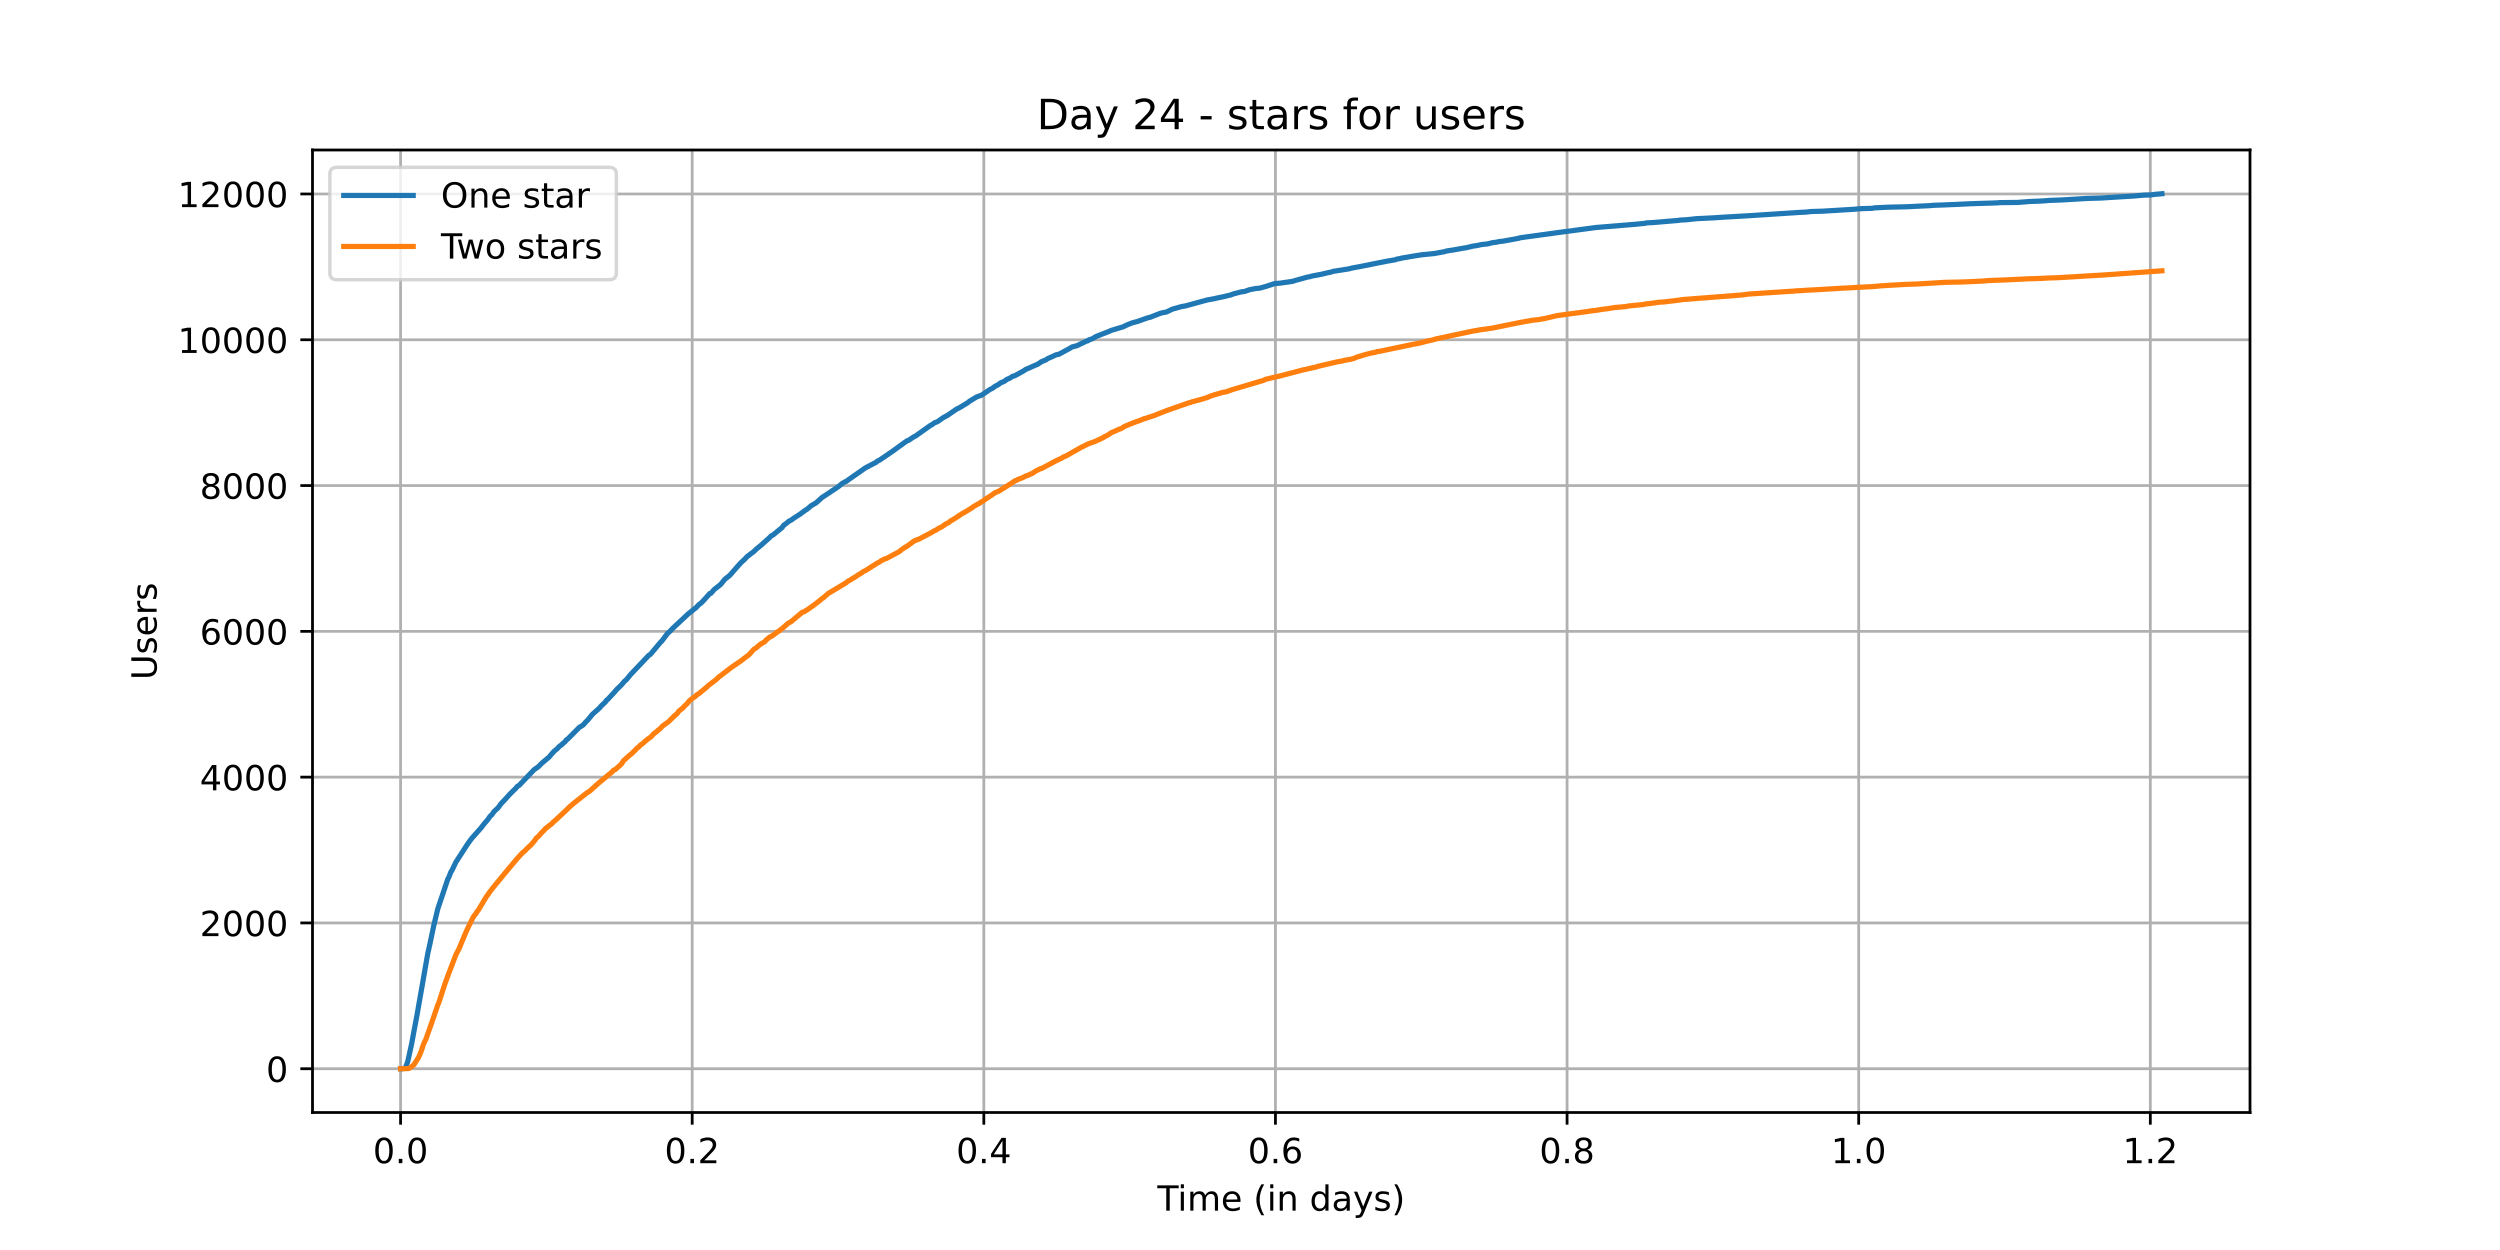 <?xml version="1.0" encoding="utf-8" standalone="no"?>
<!DOCTYPE svg PUBLIC "-//W3C//DTD SVG 1.1//EN"
  "http://www.w3.org/Graphics/SVG/1.1/DTD/svg11.dtd">
<!-- Created with matplotlib (https://matplotlib.org/) -->
<svg height="360pt" version="1.1" viewBox="0 0 720 360" width="720pt" xmlns="http://www.w3.org/2000/svg" xmlns:xlink="http://www.w3.org/1999/xlink">
 <defs>
  <style type="text/css">*{stroke-linecap:butt;stroke-linejoin:round;}</style>
 </defs>
 <g id="figure_1">
  <g id="patch_1">
   <path d="M 0 360 
L 720 360 
L 720 0 
L 0 0 
z
" style="fill:#ffffff;"/>
  </g>
  <g id="axes_1">
   <g id="patch_2">
    <path d="M 90 320.4 
L 648 320.4 
L 648 43.2 
L 90 43.2 
z
" style="fill:#ffffff;"/>
   </g>
   <g id="matplotlib.axis_1">
    <g id="xtick_1">
     <g id="line2d_1">
      <path clip-path="url(#p1cdd322d5b)" d="M 115.364 320.4 
L 115.364 43.2 
" style="fill:none;stroke:#b0b0b0;stroke-linecap:square;stroke-width:0.8;"/>
     </g>
     <g id="line2d_2">
      <defs>
       <path d="M 0 0 
L 0 3.5 
" id="m82e1ab4a64" style="stroke:#000000;stroke-width:0.8;"/>
      </defs>
      <g>
       <use style="stroke:#000000;stroke-width:0.8;" x="115.364" xlink:href="#m82e1ab4a64" y="320.4"/>
      </g>
     </g>
     <g id="text_1">
      <!-- 0.0 -->
      <g transform="translate(107.412 334.998)scale(0.1 -0.1)">
       <defs>
        <path d="M 31.781 66.406 
Q 24.172 66.406 20.328 58.906 
Q 16.5 51.422 16.5 36.375 
Q 16.5 21.391 20.328 13.891 
Q 24.172 6.391 31.781 6.391 
Q 39.453 6.391 43.281 13.891 
Q 47.125 21.391 47.125 36.375 
Q 47.125 51.422 43.281 58.906 
Q 39.453 66.406 31.781 66.406 
z
M 31.781 74.219 
Q 44.047 74.219 50.516 64.516 
Q 56.984 54.828 56.984 36.375 
Q 56.984 17.969 50.516 8.266 
Q 44.047 -1.422 31.781 -1.422 
Q 19.531 -1.422 13.062 8.266 
Q 6.594 17.969 6.594 36.375 
Q 6.594 54.828 13.062 64.516 
Q 19.531 74.219 31.781 74.219 
z
" id="DejaVuSans-48"/>
        <path d="M 10.688 12.406 
L 21 12.406 
L 21 0 
L 10.688 0 
z
" id="DejaVuSans-46"/>
       </defs>
       <use xlink:href="#DejaVuSans-48"/>
       <use x="63.623" xlink:href="#DejaVuSans-46"/>
       <use x="95.41" xlink:href="#DejaVuSans-48"/>
      </g>
     </g>
    </g>
    <g id="xtick_2">
     <g id="line2d_3">
      <path clip-path="url(#p1cdd322d5b)" d="M 199.352 320.4 
L 199.352 43.2 
" style="fill:none;stroke:#b0b0b0;stroke-linecap:square;stroke-width:0.8;"/>
     </g>
     <g id="line2d_4">
      <g>
       <use style="stroke:#000000;stroke-width:0.8;" x="199.352" xlink:href="#m82e1ab4a64" y="320.4"/>
      </g>
     </g>
     <g id="text_2">
      <!-- 0.2 -->
      <g transform="translate(191.4 334.998)scale(0.1 -0.1)">
       <defs>
        <path d="M 19.188 8.297 
L 53.609 8.297 
L 53.609 0 
L 7.328 0 
L 7.328 8.297 
Q 12.938 14.109 22.625 23.891 
Q 32.328 33.688 34.812 36.531 
Q 39.547 41.844 41.422 45.531 
Q 43.312 49.219 43.312 52.781 
Q 43.312 58.594 39.234 62.25 
Q 35.156 65.922 28.609 65.922 
Q 23.969 65.922 18.812 64.312 
Q 13.672 62.703 7.812 59.422 
L 7.812 69.391 
Q 13.766 71.781 18.938 73 
Q 24.125 74.219 28.422 74.219 
Q 39.75 74.219 46.484 68.547 
Q 53.219 62.891 53.219 53.422 
Q 53.219 48.922 51.531 44.891 
Q 49.859 40.875 45.406 35.406 
Q 44.188 33.984 37.641 27.219 
Q 31.109 20.453 19.188 8.297 
z
" id="DejaVuSans-50"/>
       </defs>
       <use xlink:href="#DejaVuSans-48"/>
       <use x="63.623" xlink:href="#DejaVuSans-46"/>
       <use x="95.41" xlink:href="#DejaVuSans-50"/>
      </g>
     </g>
    </g>
    <g id="xtick_3">
     <g id="line2d_5">
      <path clip-path="url(#p1cdd322d5b)" d="M 283.34 320.4 
L 283.34 43.2 
" style="fill:none;stroke:#b0b0b0;stroke-linecap:square;stroke-width:0.8;"/>
     </g>
     <g id="line2d_6">
      <g>
       <use style="stroke:#000000;stroke-width:0.8;" x="283.34" xlink:href="#m82e1ab4a64" y="320.4"/>
      </g>
     </g>
     <g id="text_3">
      <!-- 0.4 -->
      <g transform="translate(275.388 334.998)scale(0.1 -0.1)">
       <defs>
        <path d="M 37.797 64.312 
L 12.891 25.391 
L 37.797 25.391 
z
M 35.203 72.906 
L 47.609 72.906 
L 47.609 25.391 
L 58.016 25.391 
L 58.016 17.188 
L 47.609 17.188 
L 47.609 0 
L 37.797 0 
L 37.797 17.188 
L 4.891 17.188 
L 4.891 26.703 
z
" id="DejaVuSans-52"/>
       </defs>
       <use xlink:href="#DejaVuSans-48"/>
       <use x="63.623" xlink:href="#DejaVuSans-46"/>
       <use x="95.41" xlink:href="#DejaVuSans-52"/>
      </g>
     </g>
    </g>
    <g id="xtick_4">
     <g id="line2d_7">
      <path clip-path="url(#p1cdd322d5b)" d="M 367.328 320.4 
L 367.328 43.2 
" style="fill:none;stroke:#b0b0b0;stroke-linecap:square;stroke-width:0.8;"/>
     </g>
     <g id="line2d_8">
      <g>
       <use style="stroke:#000000;stroke-width:0.8;" x="367.328" xlink:href="#m82e1ab4a64" y="320.4"/>
      </g>
     </g>
     <g id="text_4">
      <!-- 0.6 -->
      <g transform="translate(359.376 334.998)scale(0.1 -0.1)">
       <defs>
        <path d="M 33.016 40.375 
Q 26.375 40.375 22.484 35.828 
Q 18.609 31.297 18.609 23.391 
Q 18.609 15.531 22.484 10.953 
Q 26.375 6.391 33.016 6.391 
Q 39.656 6.391 43.531 10.953 
Q 47.406 15.531 47.406 23.391 
Q 47.406 31.297 43.531 35.828 
Q 39.656 40.375 33.016 40.375 
z
M 52.594 71.297 
L 52.594 62.312 
Q 48.875 64.062 45.094 64.984 
Q 41.312 65.922 37.594 65.922 
Q 27.828 65.922 22.672 59.328 
Q 17.531 52.734 16.797 39.406 
Q 19.672 43.656 24.016 45.922 
Q 28.375 48.188 33.594 48.188 
Q 44.578 48.188 50.953 41.516 
Q 57.328 34.859 57.328 23.391 
Q 57.328 12.156 50.688 5.359 
Q 44.047 -1.422 33.016 -1.422 
Q 20.359 -1.422 13.672 8.266 
Q 6.984 17.969 6.984 36.375 
Q 6.984 53.656 15.188 63.938 
Q 23.391 74.219 37.203 74.219 
Q 40.922 74.219 44.703 73.484 
Q 48.484 72.75 52.594 71.297 
z
" id="DejaVuSans-54"/>
       </defs>
       <use xlink:href="#DejaVuSans-48"/>
       <use x="63.623" xlink:href="#DejaVuSans-46"/>
       <use x="95.41" xlink:href="#DejaVuSans-54"/>
      </g>
     </g>
    </g>
    <g id="xtick_5">
     <g id="line2d_9">
      <path clip-path="url(#p1cdd322d5b)" d="M 451.316 320.4 
L 451.316 43.2 
" style="fill:none;stroke:#b0b0b0;stroke-linecap:square;stroke-width:0.8;"/>
     </g>
     <g id="line2d_10">
      <g>
       <use style="stroke:#000000;stroke-width:0.8;" x="451.316" xlink:href="#m82e1ab4a64" y="320.4"/>
      </g>
     </g>
     <g id="text_5">
      <!-- 0.8 -->
      <g transform="translate(443.365 334.998)scale(0.1 -0.1)">
       <defs>
        <path d="M 31.781 34.625 
Q 24.75 34.625 20.719 30.859 
Q 16.703 27.094 16.703 20.516 
Q 16.703 13.922 20.719 10.156 
Q 24.75 6.391 31.781 6.391 
Q 38.812 6.391 42.859 10.172 
Q 46.922 13.969 46.922 20.516 
Q 46.922 27.094 42.891 30.859 
Q 38.875 34.625 31.781 34.625 
z
M 21.922 38.812 
Q 15.578 40.375 12.031 44.719 
Q 8.5 49.078 8.5 55.328 
Q 8.5 64.062 14.719 69.141 
Q 20.953 74.219 31.781 74.219 
Q 42.672 74.219 48.875 69.141 
Q 55.078 64.062 55.078 55.328 
Q 55.078 49.078 51.531 44.719 
Q 48 40.375 41.703 38.812 
Q 48.828 37.156 52.797 32.312 
Q 56.781 27.484 56.781 20.516 
Q 56.781 9.906 50.312 4.234 
Q 43.844 -1.422 31.781 -1.422 
Q 19.734 -1.422 13.25 4.234 
Q 6.781 9.906 6.781 20.516 
Q 6.781 27.484 10.781 32.312 
Q 14.797 37.156 21.922 38.812 
z
M 18.312 54.391 
Q 18.312 48.734 21.844 45.562 
Q 25.391 42.391 31.781 42.391 
Q 38.141 42.391 41.719 45.562 
Q 45.312 48.734 45.312 54.391 
Q 45.312 60.062 41.719 63.234 
Q 38.141 66.406 31.781 66.406 
Q 25.391 66.406 21.844 63.234 
Q 18.312 60.062 18.312 54.391 
z
" id="DejaVuSans-56"/>
       </defs>
       <use xlink:href="#DejaVuSans-48"/>
       <use x="63.623" xlink:href="#DejaVuSans-46"/>
       <use x="95.41" xlink:href="#DejaVuSans-56"/>
      </g>
     </g>
    </g>
    <g id="xtick_6">
     <g id="line2d_11">
      <path clip-path="url(#p1cdd322d5b)" d="M 535.304 320.4 
L 535.304 43.2 
" style="fill:none;stroke:#b0b0b0;stroke-linecap:square;stroke-width:0.8;"/>
     </g>
     <g id="line2d_12">
      <g>
       <use style="stroke:#000000;stroke-width:0.8;" x="535.304" xlink:href="#m82e1ab4a64" y="320.4"/>
      </g>
     </g>
     <g id="text_6">
      <!-- 1.0 -->
      <g transform="translate(527.353 334.998)scale(0.1 -0.1)">
       <defs>
        <path d="M 12.406 8.297 
L 28.516 8.297 
L 28.516 63.922 
L 10.984 60.406 
L 10.984 69.391 
L 28.422 72.906 
L 38.281 72.906 
L 38.281 8.297 
L 54.391 8.297 
L 54.391 0 
L 12.406 0 
z
" id="DejaVuSans-49"/>
       </defs>
       <use xlink:href="#DejaVuSans-49"/>
       <use x="63.623" xlink:href="#DejaVuSans-46"/>
       <use x="95.41" xlink:href="#DejaVuSans-48"/>
      </g>
     </g>
    </g>
    <g id="xtick_7">
     <g id="line2d_13">
      <path clip-path="url(#p1cdd322d5b)" d="M 619.292 320.4 
L 619.292 43.2 
" style="fill:none;stroke:#b0b0b0;stroke-linecap:square;stroke-width:0.8;"/>
     </g>
     <g id="line2d_14">
      <g>
       <use style="stroke:#000000;stroke-width:0.8;" x="619.292" xlink:href="#m82e1ab4a64" y="320.4"/>
      </g>
     </g>
     <g id="text_7">
      <!-- 1.2 -->
      <g transform="translate(611.341 334.998)scale(0.1 -0.1)">
       <use xlink:href="#DejaVuSans-49"/>
       <use x="63.623" xlink:href="#DejaVuSans-46"/>
       <use x="95.41" xlink:href="#DejaVuSans-50"/>
      </g>
     </g>
    </g>
    <g id="text_8">
     <!-- Time (in days) -->
     <g transform="translate(333.327 348.677)scale(0.1 -0.1)">
      <defs>
       <path d="M -0.297 72.906 
L 61.375 72.906 
L 61.375 64.594 
L 35.5 64.594 
L 35.5 0 
L 25.594 0 
L 25.594 64.594 
L -0.297 64.594 
z
" id="DejaVuSans-84"/>
       <path d="M 9.422 54.688 
L 18.406 54.688 
L 18.406 0 
L 9.422 0 
z
M 9.422 75.984 
L 18.406 75.984 
L 18.406 64.594 
L 9.422 64.594 
z
" id="DejaVuSans-105"/>
       <path d="M 52 44.188 
Q 55.375 50.25 60.062 53.125 
Q 64.75 56 71.094 56 
Q 79.641 56 84.281 50.016 
Q 88.922 44.047 88.922 33.016 
L 88.922 0 
L 79.891 0 
L 79.891 32.719 
Q 79.891 40.578 77.094 44.375 
Q 74.312 48.188 68.609 48.188 
Q 61.625 48.188 57.562 43.547 
Q 53.516 38.922 53.516 30.906 
L 53.516 0 
L 44.484 0 
L 44.484 32.719 
Q 44.484 40.625 41.703 44.406 
Q 38.922 48.188 33.109 48.188 
Q 26.219 48.188 22.156 43.531 
Q 18.109 38.875 18.109 30.906 
L 18.109 0 
L 9.078 0 
L 9.078 54.688 
L 18.109 54.688 
L 18.109 46.188 
Q 21.188 51.219 25.484 53.609 
Q 29.781 56 35.688 56 
Q 41.656 56 45.828 52.969 
Q 50 49.953 52 44.188 
z
" id="DejaVuSans-109"/>
       <path d="M 56.203 29.594 
L 56.203 25.203 
L 14.891 25.203 
Q 15.484 15.922 20.484 11.062 
Q 25.484 6.203 34.422 6.203 
Q 39.594 6.203 44.453 7.469 
Q 49.312 8.734 54.109 11.281 
L 54.109 2.781 
Q 49.266 0.734 44.188 -0.344 
Q 39.109 -1.422 33.891 -1.422 
Q 20.797 -1.422 13.156 6.188 
Q 5.516 13.812 5.516 26.812 
Q 5.516 40.234 12.766 48.109 
Q 20.016 56 32.328 56 
Q 43.359 56 49.781 48.891 
Q 56.203 41.797 56.203 29.594 
z
M 47.219 32.234 
Q 47.125 39.594 43.094 43.984 
Q 39.062 48.391 32.422 48.391 
Q 24.906 48.391 20.391 44.141 
Q 15.875 39.891 15.188 32.172 
z
" id="DejaVuSans-101"/>
       <path id="DejaVuSans-32"/>
       <path d="M 31 75.875 
Q 24.469 64.656 21.281 53.656 
Q 18.109 42.672 18.109 31.391 
Q 18.109 20.125 21.312 9.062 
Q 24.516 -2 31 -13.188 
L 23.188 -13.188 
Q 15.875 -1.703 12.234 9.375 
Q 8.594 20.453 8.594 31.391 
Q 8.594 42.281 12.203 53.312 
Q 15.828 64.359 23.188 75.875 
z
" id="DejaVuSans-40"/>
       <path d="M 54.891 33.016 
L 54.891 0 
L 45.906 0 
L 45.906 32.719 
Q 45.906 40.484 42.875 44.328 
Q 39.844 48.188 33.797 48.188 
Q 26.516 48.188 22.312 43.547 
Q 18.109 38.922 18.109 30.906 
L 18.109 0 
L 9.078 0 
L 9.078 54.688 
L 18.109 54.688 
L 18.109 46.188 
Q 21.344 51.125 25.703 53.562 
Q 30.078 56 35.797 56 
Q 45.219 56 50.047 50.172 
Q 54.891 44.344 54.891 33.016 
z
" id="DejaVuSans-110"/>
       <path d="M 45.406 46.391 
L 45.406 75.984 
L 54.391 75.984 
L 54.391 0 
L 45.406 0 
L 45.406 8.203 
Q 42.578 3.328 38.25 0.953 
Q 33.938 -1.422 27.875 -1.422 
Q 17.969 -1.422 11.734 6.484 
Q 5.516 14.406 5.516 27.297 
Q 5.516 40.188 11.734 48.094 
Q 17.969 56 27.875 56 
Q 33.938 56 38.25 53.625 
Q 42.578 51.266 45.406 46.391 
z
M 14.797 27.297 
Q 14.797 17.391 18.875 11.75 
Q 22.953 6.109 30.078 6.109 
Q 37.203 6.109 41.297 11.75 
Q 45.406 17.391 45.406 27.297 
Q 45.406 37.203 41.297 42.844 
Q 37.203 48.484 30.078 48.484 
Q 22.953 48.484 18.875 42.844 
Q 14.797 37.203 14.797 27.297 
z
" id="DejaVuSans-100"/>
       <path d="M 34.281 27.484 
Q 23.391 27.484 19.188 25 
Q 14.984 22.516 14.984 16.5 
Q 14.984 11.719 18.141 8.906 
Q 21.297 6.109 26.703 6.109 
Q 34.188 6.109 38.703 11.406 
Q 43.219 16.703 43.219 25.484 
L 43.219 27.484 
z
M 52.203 31.203 
L 52.203 0 
L 43.219 0 
L 43.219 8.297 
Q 40.141 3.328 35.547 0.953 
Q 30.953 -1.422 24.312 -1.422 
Q 15.922 -1.422 10.953 3.297 
Q 6 8.016 6 15.922 
Q 6 25.141 12.172 29.828 
Q 18.359 34.516 30.609 34.516 
L 43.219 34.516 
L 43.219 35.406 
Q 43.219 41.609 39.141 45 
Q 35.062 48.391 27.688 48.391 
Q 23 48.391 18.547 47.266 
Q 14.109 46.141 10.016 43.891 
L 10.016 52.203 
Q 14.938 54.109 19.578 55.047 
Q 24.219 56 28.609 56 
Q 40.484 56 46.344 49.844 
Q 52.203 43.703 52.203 31.203 
z
" id="DejaVuSans-97"/>
       <path d="M 32.172 -5.078 
Q 28.375 -14.844 24.75 -17.812 
Q 21.141 -20.797 15.094 -20.797 
L 7.906 -20.797 
L 7.906 -13.281 
L 13.188 -13.281 
Q 16.891 -13.281 18.938 -11.516 
Q 21 -9.766 23.484 -3.219 
L 25.094 0.875 
L 2.984 54.688 
L 12.5 54.688 
L 29.594 11.922 
L 46.688 54.688 
L 56.203 54.688 
z
" id="DejaVuSans-121"/>
       <path d="M 44.281 53.078 
L 44.281 44.578 
Q 40.484 46.531 36.375 47.5 
Q 32.281 48.484 27.875 48.484 
Q 21.188 48.484 17.844 46.438 
Q 14.5 44.391 14.5 40.281 
Q 14.5 37.156 16.891 35.375 
Q 19.281 33.594 26.516 31.984 
L 29.594 31.297 
Q 39.156 29.25 43.188 25.516 
Q 47.219 21.781 47.219 15.094 
Q 47.219 7.469 41.188 3.016 
Q 35.156 -1.422 24.609 -1.422 
Q 20.219 -1.422 15.453 -0.562 
Q 10.688 0.297 5.422 2 
L 5.422 11.281 
Q 10.406 8.688 15.234 7.391 
Q 20.062 6.109 24.812 6.109 
Q 31.156 6.109 34.562 8.281 
Q 37.984 10.453 37.984 14.406 
Q 37.984 18.062 35.516 20.016 
Q 33.062 21.969 24.703 23.781 
L 21.578 24.516 
Q 13.234 26.266 9.516 29.906 
Q 5.812 33.547 5.812 39.891 
Q 5.812 47.609 11.281 51.797 
Q 16.75 56 26.812 56 
Q 31.781 56 36.172 55.266 
Q 40.578 54.547 44.281 53.078 
z
" id="DejaVuSans-115"/>
       <path d="M 8.016 75.875 
L 15.828 75.875 
Q 23.141 64.359 26.781 53.312 
Q 30.422 42.281 30.422 31.391 
Q 30.422 20.453 26.781 9.375 
Q 23.141 -1.703 15.828 -13.188 
L 8.016 -13.188 
Q 14.5 -2 17.703 9.062 
Q 20.906 20.125 20.906 31.391 
Q 20.906 42.672 17.703 53.656 
Q 14.5 64.656 8.016 75.875 
z
" id="DejaVuSans-41"/>
      </defs>
      <use xlink:href="#DejaVuSans-84"/>
      <use x="57.959" xlink:href="#DejaVuSans-105"/>
      <use x="85.742" xlink:href="#DejaVuSans-109"/>
      <use x="183.154" xlink:href="#DejaVuSans-101"/>
      <use x="244.678" xlink:href="#DejaVuSans-32"/>
      <use x="276.465" xlink:href="#DejaVuSans-40"/>
      <use x="315.479" xlink:href="#DejaVuSans-105"/>
      <use x="343.262" xlink:href="#DejaVuSans-110"/>
      <use x="406.641" xlink:href="#DejaVuSans-32"/>
      <use x="438.428" xlink:href="#DejaVuSans-100"/>
      <use x="501.904" xlink:href="#DejaVuSans-97"/>
      <use x="563.184" xlink:href="#DejaVuSans-121"/>
      <use x="622.363" xlink:href="#DejaVuSans-115"/>
      <use x="674.463" xlink:href="#DejaVuSans-41"/>
     </g>
    </g>
   </g>
   <g id="matplotlib.axis_2">
    <g id="ytick_1">
     <g id="line2d_15">
      <path clip-path="url(#p1cdd322d5b)" d="M 90 307.8 
L 648 307.8 
" style="fill:none;stroke:#b0b0b0;stroke-linecap:square;stroke-width:0.8;"/>
     </g>
     <g id="line2d_16">
      <defs>
       <path d="M 0 0 
L -3.5 0 
" id="mca98d20fc9" style="stroke:#000000;stroke-width:0.8;"/>
      </defs>
      <g>
       <use style="stroke:#000000;stroke-width:0.8;" x="90" xlink:href="#mca98d20fc9" y="307.8"/>
      </g>
     </g>
     <g id="text_9">
      <!-- 0 -->
      <g transform="translate(76.638 311.599)scale(0.1 -0.1)">
       <use xlink:href="#DejaVuSans-48"/>
      </g>
     </g>
    </g>
    <g id="ytick_2">
     <g id="line2d_17">
      <path clip-path="url(#p1cdd322d5b)" d="M 90 265.81 
L 648 265.81 
" style="fill:none;stroke:#b0b0b0;stroke-linecap:square;stroke-width:0.8;"/>
     </g>
     <g id="line2d_18">
      <g>
       <use style="stroke:#000000;stroke-width:0.8;" x="90" xlink:href="#mca98d20fc9" y="265.81"/>
      </g>
     </g>
     <g id="text_10">
      <!-- 2000 -->
      <g transform="translate(57.55 269.61)scale(0.1 -0.1)">
       <use xlink:href="#DejaVuSans-50"/>
       <use x="63.623" xlink:href="#DejaVuSans-48"/>
       <use x="127.246" xlink:href="#DejaVuSans-48"/>
       <use x="190.869" xlink:href="#DejaVuSans-48"/>
      </g>
     </g>
    </g>
    <g id="ytick_3">
     <g id="line2d_19">
      <path clip-path="url(#p1cdd322d5b)" d="M 90 223.821 
L 648 223.821 
" style="fill:none;stroke:#b0b0b0;stroke-linecap:square;stroke-width:0.8;"/>
     </g>
     <g id="line2d_20">
      <g>
       <use style="stroke:#000000;stroke-width:0.8;" x="90" xlink:href="#mca98d20fc9" y="223.821"/>
      </g>
     </g>
     <g id="text_11">
      <!-- 4000 -->
      <g transform="translate(57.55 227.62)scale(0.1 -0.1)">
       <use xlink:href="#DejaVuSans-52"/>
       <use x="63.623" xlink:href="#DejaVuSans-48"/>
       <use x="127.246" xlink:href="#DejaVuSans-48"/>
       <use x="190.869" xlink:href="#DejaVuSans-48"/>
      </g>
     </g>
    </g>
    <g id="ytick_4">
     <g id="line2d_21">
      <path clip-path="url(#p1cdd322d5b)" d="M 90 181.831 
L 648 181.831 
" style="fill:none;stroke:#b0b0b0;stroke-linecap:square;stroke-width:0.8;"/>
     </g>
     <g id="line2d_22">
      <g>
       <use style="stroke:#000000;stroke-width:0.8;" x="90" xlink:href="#mca98d20fc9" y="181.831"/>
      </g>
     </g>
     <g id="text_12">
      <!-- 6000 -->
      <g transform="translate(57.55 185.631)scale(0.1 -0.1)">
       <use xlink:href="#DejaVuSans-54"/>
       <use x="63.623" xlink:href="#DejaVuSans-48"/>
       <use x="127.246" xlink:href="#DejaVuSans-48"/>
       <use x="190.869" xlink:href="#DejaVuSans-48"/>
      </g>
     </g>
    </g>
    <g id="ytick_5">
     <g id="line2d_23">
      <path clip-path="url(#p1cdd322d5b)" d="M 90 139.842 
L 648 139.842 
" style="fill:none;stroke:#b0b0b0;stroke-linecap:square;stroke-width:0.8;"/>
     </g>
     <g id="line2d_24">
      <g>
       <use style="stroke:#000000;stroke-width:0.8;" x="90" xlink:href="#mca98d20fc9" y="139.842"/>
      </g>
     </g>
     <g id="text_13">
      <!-- 8000 -->
      <g transform="translate(57.55 143.641)scale(0.1 -0.1)">
       <use xlink:href="#DejaVuSans-56"/>
       <use x="63.623" xlink:href="#DejaVuSans-48"/>
       <use x="127.246" xlink:href="#DejaVuSans-48"/>
       <use x="190.869" xlink:href="#DejaVuSans-48"/>
      </g>
     </g>
    </g>
    <g id="ytick_6">
     <g id="line2d_25">
      <path clip-path="url(#p1cdd322d5b)" d="M 90 97.852 
L 648 97.852 
" style="fill:none;stroke:#b0b0b0;stroke-linecap:square;stroke-width:0.8;"/>
     </g>
     <g id="line2d_26">
      <g>
       <use style="stroke:#000000;stroke-width:0.8;" x="90" xlink:href="#mca98d20fc9" y="97.852"/>
      </g>
     </g>
     <g id="text_14">
      <!-- 10000 -->
      <g transform="translate(51.188 101.652)scale(0.1 -0.1)">
       <use xlink:href="#DejaVuSans-49"/>
       <use x="63.623" xlink:href="#DejaVuSans-48"/>
       <use x="127.246" xlink:href="#DejaVuSans-48"/>
       <use x="190.869" xlink:href="#DejaVuSans-48"/>
       <use x="254.492" xlink:href="#DejaVuSans-48"/>
      </g>
     </g>
    </g>
    <g id="ytick_7">
     <g id="line2d_27">
      <path clip-path="url(#p1cdd322d5b)" d="M 90 55.863 
L 648 55.863 
" style="fill:none;stroke:#b0b0b0;stroke-linecap:square;stroke-width:0.8;"/>
     </g>
     <g id="line2d_28">
      <g>
       <use style="stroke:#000000;stroke-width:0.8;" x="90" xlink:href="#mca98d20fc9" y="55.863"/>
      </g>
     </g>
     <g id="text_15">
      <!-- 12000 -->
      <g transform="translate(51.188 59.662)scale(0.1 -0.1)">
       <use xlink:href="#DejaVuSans-49"/>
       <use x="63.623" xlink:href="#DejaVuSans-50"/>
       <use x="127.246" xlink:href="#DejaVuSans-48"/>
       <use x="190.869" xlink:href="#DejaVuSans-48"/>
       <use x="254.492" xlink:href="#DejaVuSans-48"/>
      </g>
     </g>
    </g>
    <g id="text_16">
     <!-- Users -->
     <g transform="translate(45.108 195.801)rotate(-90)scale(0.1 -0.1)">
      <defs>
       <path d="M 8.688 72.906 
L 18.609 72.906 
L 18.609 28.609 
Q 18.609 16.891 22.844 11.734 
Q 27.094 6.594 36.625 6.594 
Q 46.094 6.594 50.344 11.734 
Q 54.594 16.891 54.594 28.609 
L 54.594 72.906 
L 64.5 72.906 
L 64.5 27.391 
Q 64.5 13.141 57.438 5.859 
Q 50.391 -1.422 36.625 -1.422 
Q 22.797 -1.422 15.734 5.859 
Q 8.688 13.141 8.688 27.391 
z
" id="DejaVuSans-85"/>
       <path d="M 41.109 46.297 
Q 39.594 47.172 37.812 47.578 
Q 36.031 48 33.891 48 
Q 26.266 48 22.188 43.047 
Q 18.109 38.094 18.109 28.812 
L 18.109 0 
L 9.078 0 
L 9.078 54.688 
L 18.109 54.688 
L 18.109 46.188 
Q 20.953 51.172 25.484 53.578 
Q 30.031 56 36.531 56 
Q 37.453 56 38.578 55.875 
Q 39.703 55.766 41.062 55.516 
z
" id="DejaVuSans-114"/>
      </defs>
      <use xlink:href="#DejaVuSans-85"/>
      <use x="73.193" xlink:href="#DejaVuSans-115"/>
      <use x="125.293" xlink:href="#DejaVuSans-101"/>
      <use x="186.816" xlink:href="#DejaVuSans-114"/>
      <use x="227.93" xlink:href="#DejaVuSans-115"/>
     </g>
    </g>
   </g>
   <g id="line2d_29">
    <path clip-path="url(#p1cdd322d5b)" d="M 115.364 307.8 
L 116.263 307.758 
L 116.841 307.317 
L 117.42 305.764 
L 118.576 300.515 
L 119.155 297.324 
L 120.025 292.747 
L 123.204 274.586 
L 123.782 272.025 
L 124.934 266.545 
L 126.091 261.717 
L 128.983 253.13 
L 129.274 252.626 
L 129.848 251.156 
L 130.139 250.715 
L 131.296 248.301 
L 134.762 242.926 
L 135.918 241.373 
L 138.519 238.454 
L 139.389 237.321 
L 140.541 235.977 
L 141.119 235.116 
L 141.697 234.591 
L 142.276 233.731 
L 143.433 232.66 
L 144.298 231.463 
L 145.455 230.245 
L 146.033 229.616 
L 146.898 228.65 
L 148.633 226.949 
L 148.92 226.529 
L 149.498 226.193 
L 153.834 221.659 
L 154.991 220.861 
L 156.147 219.706 
L 158.174 218.005 
L 158.748 217.292 
L 159.618 216.326 
L 160.483 215.633 
L 161.061 214.982 
L 161.64 214.583 
L 162.218 214.037 
L 162.797 213.555 
L 163.083 213.093 
L 163.375 212.967 
L 166.262 210.069 
L 166.84 209.482 
L 167.706 208.957 
L 167.997 208.726 
L 168.576 208.075 
L 169.441 207.172 
L 170.597 205.745 
L 172.619 203.939 
L 173.198 203.267 
L 174.355 202.175 
L 174.641 201.693 
L 174.933 201.525 
L 176.955 199.341 
L 177.533 198.648 
L 178.977 197.242 
L 179.847 196.213 
L 180.42 195.73 
L 181.577 194.302 
L 186.783 188.802 
L 187.361 188.403 
L 190.248 184.939 
L 190.535 184.708 
L 192.27 182.398 
L 192.849 181.915 
L 193.719 180.992 
L 198.341 176.667 
L 199.206 176.016 
L 200.076 175.281 
L 200.363 175.113 
L 201.228 174.189 
L 202.098 173.497 
L 202.963 172.573 
L 204.411 170.935 
L 204.698 170.893 
L 205.277 170.284 
L 205.563 169.885 
L 207.299 168.521 
L 207.59 168.269 
L 208.742 166.841 
L 210.191 165.687 
L 212.791 162.705 
L 213.369 162.075 
L 214.526 161.005 
L 215.104 160.354 
L 217.126 158.821 
L 217.705 158.233 
L 219.148 157.058 
L 221.749 154.727 
L 222.04 154.37 
L 222.619 154.076 
L 225.219 151.956 
L 225.797 151.158 
L 226.084 151.032 
L 227.241 150.087 
L 227.819 149.814 
L 228.684 149.185 
L 230.42 148.072 
L 231.863 147.001 
L 232.442 146.644 
L 233.02 146.161 
L 233.598 145.658 
L 235.042 144.818 
L 236.777 143.243 
L 237.355 142.886 
L 241.404 140.178 
L 242.556 139.233 
L 243.426 138.729 
L 243.713 138.645 
L 244.291 138.204 
L 249.205 134.761 
L 252.384 133.103 
L 252.671 132.809 
L 253.249 132.557 
L 257.006 129.995 
L 258.741 128.736 
L 260.476 127.476 
L 261.342 126.888 
L 261.633 126.846 
L 263.077 125.859 
L 263.655 125.587 
L 267.991 122.5 
L 268.277 122.395 
L 269.147 121.766 
L 270.013 121.43 
L 270.878 120.821 
L 271.748 120.212 
L 272.905 119.603 
L 275.505 117.818 
L 276.37 117.399 
L 278.684 115.992 
L 279.262 115.53 
L 281.284 114.312 
L 282.727 113.788 
L 285.041 112.213 
L 285.906 111.772 
L 286.485 111.31 
L 287.641 110.701 
L 287.928 110.407 
L 289.372 109.736 
L 289.95 109.274 
L 290.82 108.917 
L 291.685 108.329 
L 291.977 108.329 
L 292.555 108.056 
L 294.864 106.775 
L 295.442 106.376 
L 296.599 105.893 
L 297.464 105.495 
L 298.043 105.243 
L 298.913 104.886 
L 299.199 104.634 
L 299.491 104.529 
L 299.778 104.235 
L 301.221 103.647 
L 301.8 103.248 
L 302.957 102.744 
L 304.113 102.198 
L 304.978 102.009 
L 307.87 100.456 
L 308.736 99.931 
L 310.184 99.553 
L 310.762 99.259 
L 313.071 98.167 
L 313.363 98.125 
L 313.649 97.852 
L 314.52 97.601 
L 315.671 96.908 
L 319.429 95.438 
L 320.007 95.165 
L 323.477 94.115 
L 324.056 93.821 
L 324.634 93.549 
L 326.078 92.982 
L 327.521 92.604 
L 328.1 92.394 
L 329.835 91.785 
L 330.413 91.575 
L 331.278 91.365 
L 334.17 90.231 
L 335.035 90.021 
L 335.905 89.874 
L 337.636 89.035 
L 339.084 88.636 
L 340.236 88.3 
L 341.393 88.111 
L 347.755 86.368 
L 349.777 86.011 
L 350.355 85.864 
L 352.091 85.508 
L 354.399 84.962 
L 355.269 84.626 
L 357.583 84.038 
L 358.448 83.933 
L 359.892 83.429 
L 360.762 83.261 
L 361.627 83.093 
L 362.784 82.988 
L 364.519 82.505 
L 367.124 81.666 
L 368.567 81.561 
L 372.325 81.015 
L 372.903 80.805 
L 376.66 79.776 
L 377.238 79.692 
L 377.817 79.503 
L 378.395 79.398 
L 380.709 78.957 
L 382.444 78.537 
L 383.309 78.369 
L 383.887 78.159 
L 388.515 77.425 
L 389.38 77.194 
L 391.98 76.711 
L 399.208 75.262 
L 401.813 74.821 
L 402.386 74.59 
L 402.965 74.527 
L 403.543 74.359 
L 407.592 73.667 
L 409.327 73.394 
L 413.089 73.016 
L 415.981 72.491 
L 416.559 72.302 
L 417.138 72.197 
L 418.581 71.987 
L 421.473 71.462 
L 422.338 71.336 
L 423.208 71.126 
L 424.36 70.853 
L 425.23 70.748 
L 426.674 70.433 
L 428.409 70.244 
L 429.857 69.887 
L 431.014 69.741 
L 431.879 69.552 
L 432.749 69.468 
L 435.35 69.006 
L 437.372 68.628 
L 437.663 68.502 
L 438.242 68.418 
L 448.935 66.948 
L 450.67 66.717 
L 459.632 65.521 
L 470.909 64.597 
L 473.217 64.366 
L 473.796 64.324 
L 474.087 64.198 
L 476.109 64.093 
L 483.337 63.484 
L 483.915 63.379 
L 485.65 63.295 
L 488.542 62.98 
L 492.878 62.77 
L 494.321 62.686 
L 495.765 62.581 
L 502.701 62.182 
L 504.436 62.077 
L 518.594 61.154 
L 520.329 61.07 
L 521.486 60.923 
L 524.956 60.818 
L 533.914 60.272 
L 535.071 60.167 
L 536.223 60.083 
L 539.115 59.999 
L 539.98 59.852 
L 544.029 59.663 
L 548.943 59.558 
L 553.565 59.327 
L 555.587 59.243 
L 557.03 59.117 
L 559.636 59.033 
L 560.501 58.991 
L 563.101 58.886 
L 567.437 58.676 
L 570.615 58.571 
L 572.929 58.508 
L 575.238 58.424 
L 575.816 58.361 
L 581.308 58.298 
L 581.887 58.235 
L 583.33 58.13 
L 584.2 58.046 
L 587.379 57.92 
L 588.822 57.836 
L 590.266 57.711 
L 593.45 57.606 
L 601.255 57.144 
L 605.012 57.039 
L 614.544 56.451 
L 615.701 56.346 
L 617.436 56.199 
L 619.458 56.136 
L 620.614 55.968 
L 622.636 55.8 
L 622.636 55.8 
" style="fill:none;stroke:#1f77b4;stroke-linecap:square;stroke-width:1.5;"/>
   </g>
   <g id="line2d_30">
    <path clip-path="url(#p1cdd322d5b)" d="M 115.364 307.8 
L 117.711 307.737 
L 117.998 307.611 
L 118.868 306.918 
L 119.155 306.708 
L 120.025 305.365 
L 120.598 304.42 
L 121.177 303.097 
L 122.047 300.536 
L 122.625 299.36 
L 124.355 294.489 
L 125.225 291.928 
L 126.091 289.409 
L 126.382 288.758 
L 128.117 283.404 
L 129.274 280.255 
L 129.848 278.764 
L 131.296 274.964 
L 132.161 273.327 
L 134.183 268.456 
L 134.762 267.238 
L 136.205 264.278 
L 136.784 263.417 
L 137.075 263.144 
L 137.362 262.535 
L 137.654 262.283 
L 139.962 258.42 
L 141.119 256.783 
L 141.989 255.649 
L 145.455 251.429 
L 148.92 247.293 
L 150.077 246.033 
L 150.655 245.425 
L 150.947 245.257 
L 151.812 244.354 
L 152.969 243.283 
L 154.126 241.918 
L 154.412 241.415 
L 154.991 240.932 
L 155.569 240.281 
L 156.147 239.63 
L 156.726 239.105 
L 157.013 238.685 
L 159.039 237.132 
L 159.326 236.754 
L 159.905 236.292 
L 161.926 234.402 
L 162.797 233.605 
L 163.953 232.45 
L 165.397 231.211 
L 169.154 228.251 
L 169.732 227.936 
L 172.333 225.585 
L 176.377 222.225 
L 176.668 221.826 
L 177.242 221.596 
L 178.977 220.021 
L 179.555 219.097 
L 181.577 217.292 
L 181.869 217.103 
L 182.447 216.515 
L 183.026 215.969 
L 183.604 215.339 
L 183.891 215.213 
L 184.469 214.541 
L 184.756 214.415 
L 186.491 212.904 
L 187.361 212.295 
L 187.648 212.064 
L 188.226 211.35 
L 188.805 210.951 
L 189.67 210.195 
L 189.961 210.006 
L 190.827 209.083 
L 192.562 207.823 
L 194.297 206.101 
L 194.87 205.64 
L 195.162 205.346 
L 195.449 204.842 
L 196.606 203.939 
L 197.184 203.288 
L 197.762 202.784 
L 198.628 201.735 
L 199.206 201.273 
L 199.784 200.874 
L 200.363 200.475 
L 200.654 200.118 
L 201.228 199.803 
L 203.541 197.892 
L 204.12 197.326 
L 206.142 195.814 
L 207.012 194.995 
L 209.899 192.77 
L 210.769 192.119 
L 213.369 190.355 
L 214.234 189.663 
L 215.683 188.592 
L 217.126 186.975 
L 217.705 186.66 
L 218.862 185.632 
L 220.305 184.771 
L 220.592 184.351 
L 221.17 183.889 
L 221.749 183.427 
L 222.327 183.175 
L 223.771 182.083 
L 224.349 181.727 
L 225.506 180.803 
L 226.954 179.522 
L 227.819 179.039 
L 230.998 176.373 
L 231.576 176.184 
L 232.733 175.449 
L 233.312 175.071 
L 233.598 174.777 
L 233.89 174.651 
L 234.755 174 
L 236.49 172.636 
L 236.777 172.342 
L 237.069 172.216 
L 238.512 170.935 
L 243.713 167.807 
L 244.291 167.345 
L 245.156 166.883 
L 245.735 166.442 
L 246.026 166.358 
L 247.183 165.561 
L 247.762 165.204 
L 248.048 165.078 
L 248.627 164.616 
L 249.205 164.364 
L 252.671 162.159 
L 253.249 161.886 
L 253.827 161.446 
L 254.406 161.194 
L 254.697 160.984 
L 255.276 160.858 
L 259.028 158.842 
L 259.606 158.338 
L 260.763 157.541 
L 261.055 157.436 
L 263.077 155.945 
L 263.655 155.609 
L 263.942 155.546 
L 264.234 155.357 
L 264.52 155.336 
L 268.277 153.363 
L 269.147 152.838 
L 269.434 152.754 
L 270.299 152.166 
L 271.169 151.767 
L 272.613 150.759 
L 273.191 150.528 
L 273.77 150.003 
L 274.348 149.731 
L 276.083 148.597 
L 276.948 148.009 
L 277.814 147.547 
L 279.836 146.308 
L 280.414 145.867 
L 281.284 145.385 
L 281.571 145.175 
L 282.149 144.944 
L 282.436 144.65 
L 283.014 144.356 
L 283.884 143.705 
L 285.619 142.592 
L 286.485 141.941 
L 287.641 141.459 
L 289.663 140.199 
L 290.242 139.842 
L 291.977 138.708 
L 292.264 138.477 
L 292.842 138.309 
L 293.129 138.078 
L 293.999 137.785 
L 294.577 137.533 
L 295.442 137.092 
L 296.599 136.672 
L 296.886 136.462 
L 297.178 136.399 
L 298.621 135.475 
L 299.199 135.244 
L 299.491 135.034 
L 300.065 134.887 
L 303.822 132.872 
L 304.4 132.578 
L 305.849 131.906 
L 306.135 131.675 
L 307.005 131.318 
L 311.336 128.862 
L 311.914 128.589 
L 313.363 127.854 
L 314.52 127.434 
L 315.385 127.14 
L 316.25 126.72 
L 316.828 126.51 
L 317.12 126.279 
L 317.698 126.09 
L 317.985 125.817 
L 318.85 125.419 
L 319.429 125.041 
L 320.007 124.642 
L 321.164 124.138 
L 321.742 123.886 
L 322.32 123.592 
L 322.899 123.445 
L 323.764 122.857 
L 325.499 122.122 
L 326.943 121.556 
L 327.521 121.367 
L 328.391 121.052 
L 329.543 120.569 
L 329.835 120.548 
L 330.413 120.317 
L 332.727 119.561 
L 333.3 119.309 
L 336.192 118.175 
L 342.55 115.95 
L 342.841 115.95 
L 343.42 115.677 
L 343.993 115.551 
L 344.863 115.299 
L 345.728 115.089 
L 347.755 114.459 
L 348.62 114.06 
L 349.199 113.892 
L 349.777 113.683 
L 350.355 113.536 
L 352.091 113.011 
L 353.243 112.822 
L 353.821 112.57 
L 354.113 112.528 
L 354.691 112.276 
L 363.94 109.526 
L 364.519 109.232 
L 369.433 108.077 
L 370.011 107.909 
L 372.616 107.237 
L 375.216 106.544 
L 376.082 106.376 
L 377.817 105.956 
L 378.974 105.726 
L 379.552 105.516 
L 384.179 104.424 
L 385.336 104.172 
L 386.488 104.004 
L 387.066 103.794 
L 387.645 103.689 
L 388.801 103.521 
L 389.958 103.206 
L 390.537 102.933 
L 391.693 102.576 
L 393.428 102.051 
L 394.294 101.841 
L 394.872 101.674 
L 396.029 101.506 
L 396.607 101.233 
L 397.472 101.149 
L 407.013 99.154 
L 407.592 99.049 
L 408.462 98.902 
L 411.354 98.167 
L 412.511 97.915 
L 413.667 97.58 
L 424.36 95.312 
L 425.517 95.144 
L 426.095 94.997 
L 427.831 94.787 
L 428.987 94.598 
L 429.566 94.535 
L 437.95 92.835 
L 438.82 92.688 
L 439.398 92.562 
L 440.55 92.394 
L 441.129 92.247 
L 442.285 92.142 
L 443.442 91.995 
L 444.312 91.806 
L 444.891 91.764 
L 445.469 91.575 
L 446.043 91.47 
L 446.621 91.323 
L 447.491 91.113 
L 448.648 90.861 
L 455.875 89.895 
L 457.319 89.686 
L 458.762 89.476 
L 459.632 89.392 
L 461.367 89.098 
L 463.098 88.888 
L 463.968 88.741 
L 465.125 88.552 
L 466.568 88.447 
L 468.303 88.279 
L 468.882 88.132 
L 472.93 87.733 
L 474.374 87.502 
L 476.401 87.25 
L 477.844 87.04 
L 479.288 86.956 
L 483.915 86.389 
L 484.493 86.284 
L 500.392 85.046 
L 501.544 84.962 
L 502.414 84.857 
L 503.571 84.689 
L 515.415 83.912 
L 516.572 83.849 
L 517.151 83.765 
L 519.173 83.681 
L 519.751 83.618 
L 521.486 83.534 
L 522.643 83.471 
L 530.444 83.009 
L 532.466 82.904 
L 533.336 82.862 
L 534.779 82.757 
L 538.828 82.568 
L 539.98 82.484 
L 542.007 82.295 
L 548.943 81.896 
L 552.121 81.792 
L 560.214 81.309 
L 565.415 81.204 
L 569.172 81.036 
L 571.194 80.931 
L 572.637 80.805 
L 575.238 80.7 
L 578.129 80.595 
L 580.151 80.49 
L 584.487 80.28 
L 588.244 80.175 
L 589.688 80.07 
L 592.001 80.007 
L 594.028 79.902 
L 602.986 79.356 
L 605.012 79.251 
L 622.636 77.991 
L 622.636 77.991 
" style="fill:none;stroke:#ff7f0e;stroke-linecap:square;stroke-width:1.5;"/>
   </g>
   <g id="patch_3">
    <path d="M 90 320.4 
L 90 43.2 
" style="fill:none;stroke:#000000;stroke-linecap:square;stroke-linejoin:miter;stroke-width:0.8;"/>
   </g>
   <g id="patch_4">
    <path d="M 648 320.4 
L 648 43.2 
" style="fill:none;stroke:#000000;stroke-linecap:square;stroke-linejoin:miter;stroke-width:0.8;"/>
   </g>
   <g id="patch_5">
    <path d="M 90 320.4 
L 648 320.4 
" style="fill:none;stroke:#000000;stroke-linecap:square;stroke-linejoin:miter;stroke-width:0.8;"/>
   </g>
   <g id="patch_6">
    <path d="M 90 43.2 
L 648 43.2 
" style="fill:none;stroke:#000000;stroke-linecap:square;stroke-linejoin:miter;stroke-width:0.8;"/>
   </g>
   <g id="text_17">
    <!-- Day 24 - stars for users -->
    <g transform="translate(298.609 37.2)scale(0.12 -0.12)">
     <defs>
      <path d="M 19.672 64.797 
L 19.672 8.109 
L 31.594 8.109 
Q 46.688 8.109 53.688 14.938 
Q 60.688 21.781 60.688 36.531 
Q 60.688 51.172 53.688 57.984 
Q 46.688 64.797 31.594 64.797 
z
M 9.812 72.906 
L 30.078 72.906 
Q 51.266 72.906 61.172 64.094 
Q 71.094 55.281 71.094 36.531 
Q 71.094 17.672 61.125 8.828 
Q 51.172 0 30.078 0 
L 9.812 0 
z
" id="DejaVuSans-68"/>
      <path d="M 4.891 31.391 
L 31.203 31.391 
L 31.203 23.391 
L 4.891 23.391 
z
" id="DejaVuSans-45"/>
      <path d="M 18.312 70.219 
L 18.312 54.688 
L 36.812 54.688 
L 36.812 47.703 
L 18.312 47.703 
L 18.312 18.016 
Q 18.312 11.328 20.141 9.422 
Q 21.969 7.516 27.594 7.516 
L 36.812 7.516 
L 36.812 0 
L 27.594 0 
Q 17.188 0 13.234 3.875 
Q 9.281 7.766 9.281 18.016 
L 9.281 47.703 
L 2.688 47.703 
L 2.688 54.688 
L 9.281 54.688 
L 9.281 70.219 
z
" id="DejaVuSans-116"/>
      <path d="M 37.109 75.984 
L 37.109 68.5 
L 28.516 68.5 
Q 23.688 68.5 21.797 66.547 
Q 19.922 64.594 19.922 59.516 
L 19.922 54.688 
L 34.719 54.688 
L 34.719 47.703 
L 19.922 47.703 
L 19.922 0 
L 10.891 0 
L 10.891 47.703 
L 2.297 47.703 
L 2.297 54.688 
L 10.891 54.688 
L 10.891 58.5 
Q 10.891 67.625 15.141 71.797 
Q 19.391 75.984 28.609 75.984 
z
" id="DejaVuSans-102"/>
      <path d="M 30.609 48.391 
Q 23.391 48.391 19.188 42.75 
Q 14.984 37.109 14.984 27.297 
Q 14.984 17.484 19.156 11.844 
Q 23.344 6.203 30.609 6.203 
Q 37.797 6.203 41.984 11.859 
Q 46.188 17.531 46.188 27.297 
Q 46.188 37.016 41.984 42.703 
Q 37.797 48.391 30.609 48.391 
z
M 30.609 56 
Q 42.328 56 49.016 48.375 
Q 55.719 40.766 55.719 27.297 
Q 55.719 13.875 49.016 6.219 
Q 42.328 -1.422 30.609 -1.422 
Q 18.844 -1.422 12.172 6.219 
Q 5.516 13.875 5.516 27.297 
Q 5.516 40.766 12.172 48.375 
Q 18.844 56 30.609 56 
z
" id="DejaVuSans-111"/>
      <path d="M 8.5 21.578 
L 8.5 54.688 
L 17.484 54.688 
L 17.484 21.922 
Q 17.484 14.156 20.5 10.266 
Q 23.531 6.391 29.594 6.391 
Q 36.859 6.391 41.078 11.031 
Q 45.312 15.672 45.312 23.688 
L 45.312 54.688 
L 54.297 54.688 
L 54.297 0 
L 45.312 0 
L 45.312 8.406 
Q 42.047 3.422 37.719 1 
Q 33.406 -1.422 27.688 -1.422 
Q 18.266 -1.422 13.375 4.438 
Q 8.5 10.297 8.5 21.578 
z
M 31.109 56 
z
" id="DejaVuSans-117"/>
     </defs>
     <use xlink:href="#DejaVuSans-68"/>
     <use x="77.002" xlink:href="#DejaVuSans-97"/>
     <use x="138.281" xlink:href="#DejaVuSans-121"/>
     <use x="197.461" xlink:href="#DejaVuSans-32"/>
     <use x="229.248" xlink:href="#DejaVuSans-50"/>
     <use x="292.871" xlink:href="#DejaVuSans-52"/>
     <use x="356.494" xlink:href="#DejaVuSans-32"/>
     <use x="388.281" xlink:href="#DejaVuSans-45"/>
     <use x="424.365" xlink:href="#DejaVuSans-32"/>
     <use x="456.152" xlink:href="#DejaVuSans-115"/>
     <use x="508.252" xlink:href="#DejaVuSans-116"/>
     <use x="547.461" xlink:href="#DejaVuSans-97"/>
     <use x="608.74" xlink:href="#DejaVuSans-114"/>
     <use x="649.854" xlink:href="#DejaVuSans-115"/>
     <use x="701.953" xlink:href="#DejaVuSans-32"/>
     <use x="733.74" xlink:href="#DejaVuSans-102"/>
     <use x="768.945" xlink:href="#DejaVuSans-111"/>
     <use x="830.127" xlink:href="#DejaVuSans-114"/>
     <use x="871.24" xlink:href="#DejaVuSans-32"/>
     <use x="903.027" xlink:href="#DejaVuSans-117"/>
     <use x="966.406" xlink:href="#DejaVuSans-115"/>
     <use x="1018.506" xlink:href="#DejaVuSans-101"/>
     <use x="1080.029" xlink:href="#DejaVuSans-114"/>
     <use x="1121.143" xlink:href="#DejaVuSans-115"/>
    </g>
   </g>
   <g id="legend_1">
    <g id="patch_7">
     <path d="M 97 80.556 
L 175.511 80.556 
Q 177.511 80.556 177.511 78.556 
L 177.511 50.2 
Q 177.511 48.2 175.511 48.2 
L 97 48.2 
Q 95 48.2 95 50.2 
L 95 78.556 
Q 95 80.556 97 80.556 
z
" style="fill:#ffffff;opacity:0.8;stroke:#cccccc;stroke-linejoin:miter;"/>
    </g>
    <g id="line2d_31">
     <path d="M 99 56.298 
L 119 56.298 
" style="fill:none;stroke:#1f77b4;stroke-linecap:square;stroke-width:1.5;"/>
    </g>
    <g id="line2d_32"/>
    <g id="text_18">
     <!-- One star -->
     <g transform="translate(127 59.798)scale(0.1 -0.1)">
      <defs>
       <path d="M 39.406 66.219 
Q 28.656 66.219 22.328 58.203 
Q 16.016 50.203 16.016 36.375 
Q 16.016 22.609 22.328 14.594 
Q 28.656 6.594 39.406 6.594 
Q 50.141 6.594 56.422 14.594 
Q 62.703 22.609 62.703 36.375 
Q 62.703 50.203 56.422 58.203 
Q 50.141 66.219 39.406 66.219 
z
M 39.406 74.219 
Q 54.734 74.219 63.906 63.938 
Q 73.094 53.656 73.094 36.375 
Q 73.094 19.141 63.906 8.859 
Q 54.734 -1.422 39.406 -1.422 
Q 24.031 -1.422 14.812 8.828 
Q 5.609 19.094 5.609 36.375 
Q 5.609 53.656 14.812 63.938 
Q 24.031 74.219 39.406 74.219 
z
" id="DejaVuSans-79"/>
      </defs>
      <use xlink:href="#DejaVuSans-79"/>
      <use x="78.711" xlink:href="#DejaVuSans-110"/>
      <use x="142.09" xlink:href="#DejaVuSans-101"/>
      <use x="203.613" xlink:href="#DejaVuSans-32"/>
      <use x="235.4" xlink:href="#DejaVuSans-115"/>
      <use x="287.5" xlink:href="#DejaVuSans-116"/>
      <use x="326.709" xlink:href="#DejaVuSans-97"/>
      <use x="387.988" xlink:href="#DejaVuSans-114"/>
     </g>
    </g>
    <g id="line2d_33">
     <path d="M 99 70.977 
L 119 70.977 
" style="fill:none;stroke:#ff7f0e;stroke-linecap:square;stroke-width:1.5;"/>
    </g>
    <g id="line2d_34"/>
    <g id="text_19">
     <!-- Two stars -->
     <g transform="translate(127 74.477)scale(0.1 -0.1)">
      <defs>
       <path d="M 4.203 54.688 
L 13.188 54.688 
L 24.422 12.016 
L 35.594 54.688 
L 46.188 54.688 
L 57.422 12.016 
L 68.609 54.688 
L 77.594 54.688 
L 63.281 0 
L 52.688 0 
L 40.922 44.828 
L 29.109 0 
L 18.5 0 
z
" id="DejaVuSans-119"/>
      </defs>
      <use xlink:href="#DejaVuSans-84"/>
      <use x="44.584" xlink:href="#DejaVuSans-119"/>
      <use x="126.371" xlink:href="#DejaVuSans-111"/>
      <use x="187.553" xlink:href="#DejaVuSans-32"/>
      <use x="219.34" xlink:href="#DejaVuSans-115"/>
      <use x="271.439" xlink:href="#DejaVuSans-116"/>
      <use x="310.648" xlink:href="#DejaVuSans-97"/>
      <use x="371.928" xlink:href="#DejaVuSans-114"/>
      <use x="413.041" xlink:href="#DejaVuSans-115"/>
     </g>
    </g>
   </g>
  </g>
 </g>
 <defs>
  <clipPath id="p1cdd322d5b">
   <rect height="277.2" width="558" x="90" y="43.2"/>
  </clipPath>
 </defs>
</svg>
